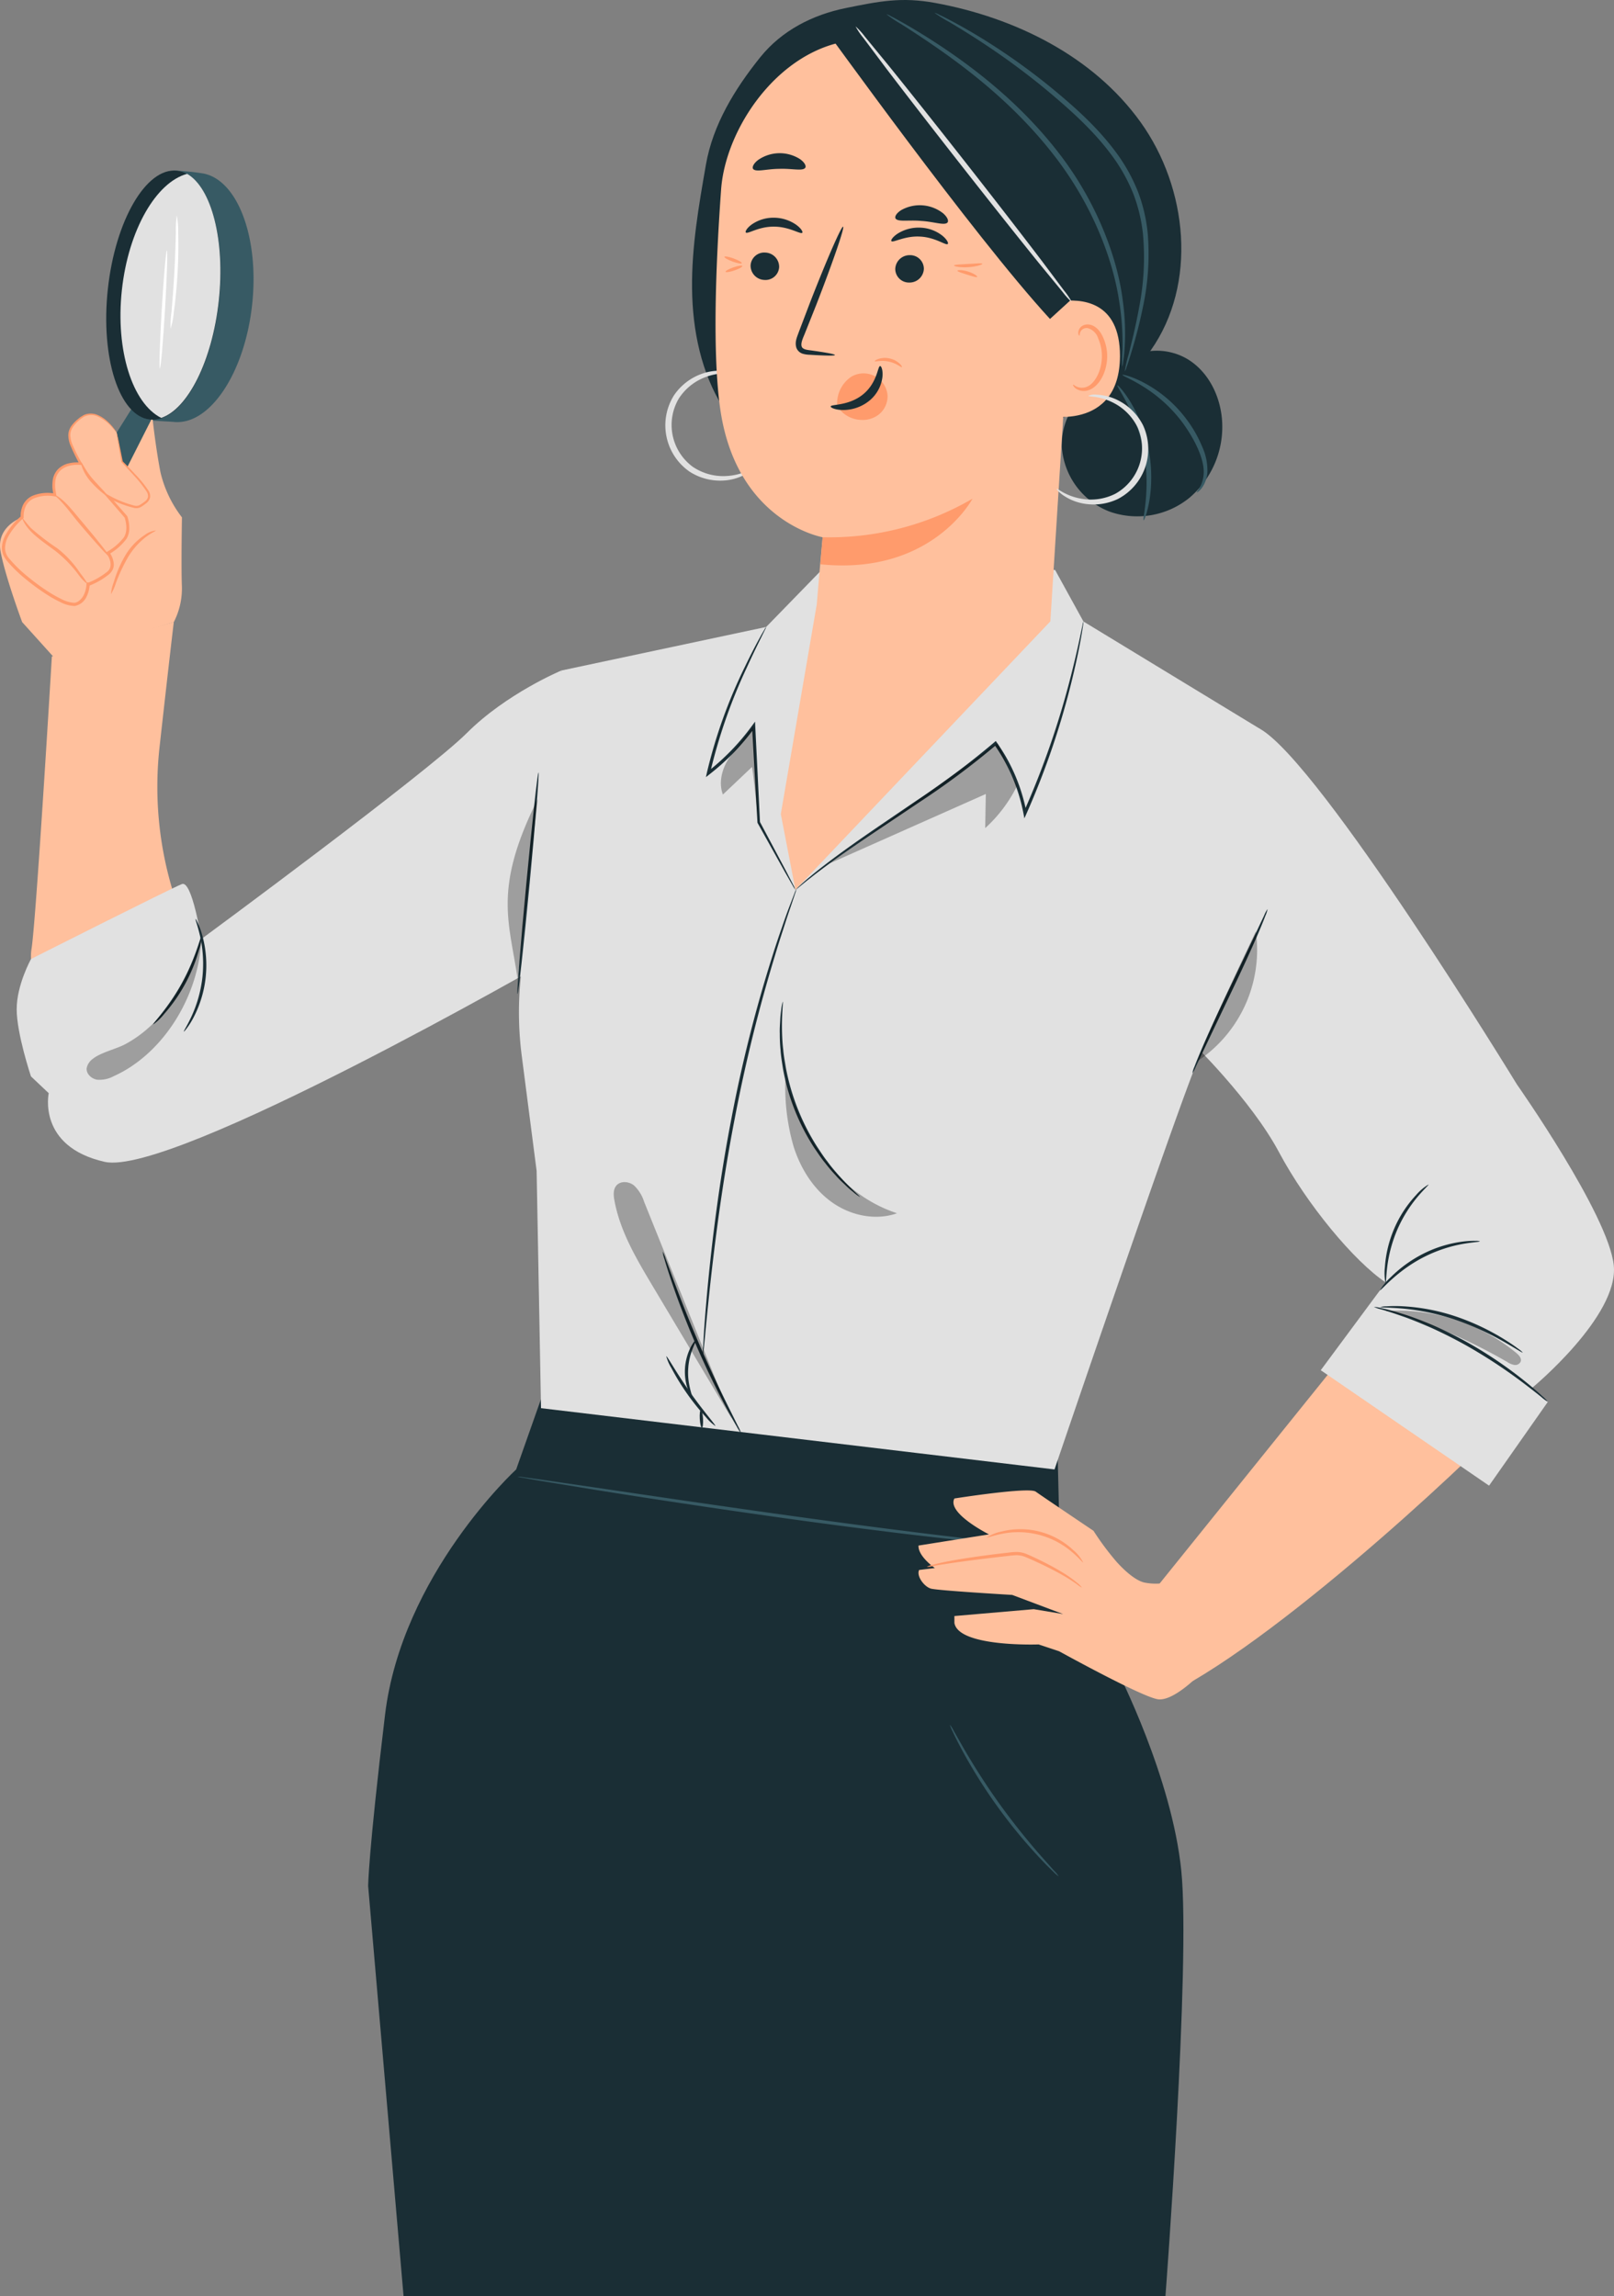 <svg id="Grupo_100" data-name="Grupo 100" xmlns="http://www.w3.org/2000/svg" xmlns:xlink="http://www.w3.org/1999/xlink" width="438.106" height="623.183" viewBox="0 0 438.106 623.183">
  <rect x="0" y="0" width="438.106" height="623.183" fill="#808080" stroke="none"/>
  <defs>
    <clipPath id="clip-path">
      <rect id="Rectángulo_118" data-name="Rectángulo 118" width="438.106" height="623.183" fill="none"/>
    </clipPath>
    <clipPath id="clip-path-3">
      <rect id="Rectángulo_109" data-name="Rectángulo 109" width="16.285" height="35.246" fill="none"/>
    </clipPath>
    <clipPath id="clip-path-4">
      <rect id="Rectángulo_110" data-name="Rectángulo 110" width="50.972" height="32.655" fill="none"/>
    </clipPath>
    <clipPath id="clip-path-5">
      <rect id="Rectángulo_111" data-name="Rectángulo 111" width="10.246" height="25.64" fill="none"/>
    </clipPath>
    <clipPath id="clip-path-6">
      <rect id="Rectángulo_112" data-name="Rectángulo 112" width="8.133" height="48.888" fill="none"/>
    </clipPath>
    <clipPath id="clip-path-7">
      <rect id="Rectángulo_113" data-name="Rectángulo 113" width="31.107" height="38.425" fill="none"/>
    </clipPath>
    <clipPath id="clip-path-8">
      <rect id="Rectángulo_114" data-name="Rectángulo 114" width="30.301" height="37.482" fill="none"/>
    </clipPath>
    <clipPath id="clip-path-9">
      <rect id="Rectángulo_115" data-name="Rectángulo 115" width="36.524" height="14.935" fill="none"/>
    </clipPath>
    <clipPath id="clip-path-10">
      <rect id="Rectángulo_116" data-name="Rectángulo 116" width="32.115" height="64.329" fill="none"/>
    </clipPath>
  </defs>
  <g id="Grupo_99" data-name="Grupo 99" clip-path="url(#clip-path)">
    <g id="Grupo_98" data-name="Grupo 98">
      <g id="Grupo_97" data-name="Grupo 97" clip-path="url(#clip-path)">
        <path id="Trazado_284" data-name="Trazado 284" d="M105.85,224.146l-6.7,18.983s-31.023,28.48-35.6,66.629-4.577,46.463-4.577,46.463l9.608,111.267H275.391s6.851-89.938,4.309-115.371-17.307-54.211-17.307-54.211l-15.767-38.149-.466-19.2Z" transform="translate(40.96 155.696)" fill="#1a2e35"/>
        <path id="Trazado_285" data-name="Trazado 285" d="M82.892,236.5a9.173,9.173,0,0,0,1.449.317q1.548.272,4.182.739l15.411,2.528c13.023,2.084,31.03,4.848,50.957,7.639,19.937,2.776,38.025,5.009,51.152,6.318,6.56.673,11.879,1.117,15.558,1.379l4.24.266a9.246,9.246,0,0,0,1.481.032,9.291,9.291,0,0,0-1.468-.21l-4.223-.43c-3.669-.368-8.975-.9-15.523-1.657-13.1-1.466-31.166-3.8-51.1-6.572-19.92-2.789-37.939-5.455-50.984-7.382-6.462-.94-11.72-1.708-15.453-2.252l-4.208-.574a9.152,9.152,0,0,0-1.476-.141" transform="translate(57.578 164.269)" fill="#375a64"/>
        <path id="Trazado_286" data-name="Trazado 286" d="M152.15,276.223a8.859,8.859,0,0,0,.758,1.861c.534,1.174,1.371,2.845,2.459,4.88a141.123,141.123,0,0,0,20.986,29.241c1.579,1.683,2.894,3.01,3.837,3.891a8.672,8.672,0,0,0,1.518,1.313,8.763,8.763,0,0,0-1.273-1.552l-3.62-4.07c-3.032-3.455-7.083-8.351-11.176-14.047s-7.424-11.1-9.727-15.08l-2.7-4.733a8.865,8.865,0,0,0-1.064-1.7" transform="translate(105.681 191.869)" fill="#375a64"/>
        <path id="Trazado_287" data-name="Trazado 287" d="M10.633,108.973S6.39,180.255,5.117,188.318s5.516,18.244,5.516,18.244,15.7,1.7,26.307-17.821l6.789-15.275a97.266,97.266,0,0,1-3.818-40.308c2.545-22.913,3.818-33.521,3.818-33.521Z" transform="translate(3.444 69.21)" fill="#ffc09d"/>
        <path id="Trazado_288" data-name="Trazado 288" d="M19.928,59.866c-1.862,17.205-1.622,32.082,6.855,35.119.712.254,6.4.476,7.155.559,9.756,1.056,19.3-13.206,21.318-31.855S51,29.068,41.246,28.01a64.606,64.606,0,0,0-7.021-.683c-8.748,1.559-12.469,15.638-14.3,32.538" transform="translate(13.187 18.966)" fill="#375a64"/>
        <path id="Trazado_289" data-name="Trazado 289" d="M6.016,93.884s-7.153,2.374-5.858,9.281,5.858,19.147,5.858,19.147l8.885,9.853,32.272-9.853a19.9,19.9,0,0,0,2.2-9.649c-.217-5.4.014-18.78.014-18.78a32,32,0,0,1-5.843-12.3C42.465,76,41.684,69.514,41.455,67.518a.586.586,0,0,0-.708-.51,8.327,8.327,0,0,0-6.268,5.723c-1.727,5.4-1.295,6.907-1.295,6.907Z" transform="translate(0 46.535)" fill="#ffc09d"/>
        <path id="Trazado_290" data-name="Trazado 290" d="M19.492,72.317l4.614-7.37,4.84,3.735L19.972,86.423l-2.449-7.436Z" transform="translate(12.172 45.114)" fill="#375a64"/>
        <path id="Trazado_291" data-name="Trazado 291" d="M31.284,71.335s-5.048-7.627-9.734-3.994-3.606,5.8,0,12.467c0,0-9.193-1.262-7.031,8.471,0,0-9.115-1.791-8.883,6.045,0,0-7.521,6.214-4.276,10.9s15.682,13.7,19.108,12.618,3.845-5.768,3.845-5.768,4.086-1.442,5.348-3.425S29.3,103.6,29.3,103.6s3.6-3.113,4.506-3.989,0-5.385,0-5.385L28.94,88.641s7.031,3.786,8.653,2.7,3.425-1.983,1.983-4.326-6.814-7.766-6.814-7.766Z" transform="translate(0.38 46.095)" fill="#ffc09d"/>
        <path id="Trazado_292" data-name="Trazado 292" d="M21.449,101.094a25.2,25.2,0,0,0-2.147-3.1,28.057,28.057,0,0,0-6.221-6.743,65.184,65.184,0,0,1-7.167-5.507,36.211,36.211,0,0,1-2.361-2.876c-.092.019.31,1.508,1.906,3.3,1.547,1.828,4.253,3.7,7.089,5.785a33.993,33.993,0,0,1,6.26,6.419,11.9,11.9,0,0,0,2.64,2.723" transform="translate(2.46 57.556)" fill="#ff9b6c"/>
        <path id="Trazado_293" data-name="Trazado 293" d="M23.589,96c.186-.158-2.9-4.1-6.885-8.815-2-2.323-3.7-4.56-5.211-5.968C10.017,79.78,8.846,79.2,8.794,79.3c-.073.114.932.846,2.25,2.35,1.347,1.471,2.959,3.755,4.987,6.1,3.987,4.711,7.372,8.4,7.558,8.246" transform="translate(6.106 55.076)" fill="#ff9b6c"/>
        <path id="Trazado_294" data-name="Trazado 294" d="M20.3,83.294c.191-.205-1.762-2.044-3.9-4.453-2.179-2.4-3.135-4.848-3.366-4.781-.256.034.413,2.84,2.7,5.357,2.225,2.5,4.431,4.03,4.569,3.877" transform="translate(9.019 51.442)" fill="#ff9b6c"/>
        <path id="Trazado_295" data-name="Trazado 295" d="M29.943,84.968A6.33,6.33,0,0,0,26.937,86.2a17.162,17.162,0,0,0-5.367,5.713,32.664,32.664,0,0,0-3.06,7.18,10.98,10.98,0,0,0-.722,3.144A12.669,12.669,0,0,0,19.1,99.3a46.873,46.873,0,0,1,3.228-6.933,19.607,19.607,0,0,1,4.964-5.653C28.847,85.551,30,85.1,29.943,84.968" transform="translate(12.338 59.008)" fill="#ff9b6c"/>
        <path id="Trazado_296" data-name="Trazado 296" d="M17.455,59.491c-2.018,18.649,3.094,34.5,11.418,35.4S45.583,81.4,47.6,62.754s-3.094-34.5-11.418-35.4S19.474,40.842,17.455,59.491" transform="translate(11.819 18.974)" fill="#1a2e35"/>
        <path id="Trazado_297" data-name="Trazado 297" d="M30.351,94.081C22.552,90.17,17.9,75.827,19.675,59.4,21.442,43.068,28.987,30.1,37.387,27.844,44,31.618,47.76,45.87,45.98,62.3c-1.767,16.329-8.414,29.39-15.629,31.783" transform="translate(13.404 19.341)" fill="#e1e1e1"/>
        <path id="Trazado_298" data-name="Trazado 298" d="M25.648,72.126c.244.015.868-7.139,1.393-15.977s.756-16.018.513-16.031S26.687,47.256,26.16,56.1s-.756,16.016-.512,16.029" transform="translate(17.748 27.867)" fill="#fff"/>
        <path id="Trazado_299" data-name="Trazado 299" d="M27.346,65.247A20.91,20.91,0,0,0,28.21,60.8c.393-2.766.8-6.607,1.037-10.866s.242-8.124.153-10.917a21,21,0,0,0-.375-4.511,25.52,25.52,0,0,0-.249,4.513c-.071,2.784-.18,6.626-.41,10.866s-.542,8.071-.776,10.846a25.654,25.654,0,0,0-.244,4.514" transform="translate(18.962 23.97)" fill="#fff"/>
        <path id="Trazado_300" data-name="Trazado 300" d="M31.453,71.4a2.392,2.392,0,0,0,.049.537c.063.4.141.908.237,1.537q.361,2.123,1,5.877l.01.056.042.044c.988,1.027,2.093,2.2,3.286,3.532a31.606,31.606,0,0,1,3.586,4.54,2.219,2.219,0,0,1,.288,1.371,2.13,2.13,0,0,1-.817,1.186,14.363,14.363,0,0,1-1.39.964,1.964,1.964,0,0,1-1.5.168,28.255,28.255,0,0,1-6.972-2.822l-1.649-.849,1.21,1.4c1.532,1.771,3.16,3.655,4.847,5.606l-.069-.12c.532,1.695.781,3.806-.18,5.392a15.043,15.043,0,0,1-4.538,3.906l-.381.241.259.366c1.039,1.459,1.674,3.681.056,4.884a19.72,19.72,0,0,1-5.292,3l.591.4v-.132l0,.007c-.12.119.273-.285-.283.354-1.144-.663-.327-.261-.578-.375v.007l-.008.2-.041.432a7.9,7.9,0,0,1-.154.861,6.8,6.8,0,0,1-.6,1.635,4.435,4.435,0,0,1-1.056,1.325,2.631,2.631,0,0,1-1.435.671,8.369,8.369,0,0,1-3.433-.981,31.165,31.165,0,0,1-3.335-1.851,57.079,57.079,0,0,1-5.855-4.25,36.122,36.122,0,0,1-5.023-4.882,4.385,4.385,0,0,1-1.168-2.9,6.765,6.765,0,0,1,.829-3.06,17.757,17.757,0,0,1,4.076-4.97l.142-.127.008-.205a6.675,6.675,0,0,1,.566-3.006,4.524,4.524,0,0,1,2.045-2.04,9.978,9.978,0,0,1,5.785-.612l.527.08-.083-.535c-.09-.588-.207-1.171-.278-1.747a9.569,9.569,0,0,1,.01-1.708A4.726,4.726,0,0,1,16,81.881c1.446-1.542,3.769-1.852,5.679-1.688l.617.053L22,79.715a51.522,51.522,0,0,1-2.566-5.1,7.2,7.2,0,0,1-.554-2.466,3.951,3.951,0,0,1,.663-2.2,10.012,10.012,0,0,1,3.169-2.91A4.278,4.278,0,0,1,26.2,66.98a11.6,11.6,0,0,1,4.069,3.05c.4.434.685.788.881,1.02a2.086,2.086,0,0,0,.305.347,1.471,1.471,0,0,0-.229-.4,13,13,0,0,0-.817-1.088,14.093,14.093,0,0,0-1.532-1.6,8.829,8.829,0,0,0-2.545-1.662,4.65,4.65,0,0,0-3.806,0l-.939.573c-.281.227-.569.461-.864.7a9.137,9.137,0,0,0-1.606,1.757,4.47,4.47,0,0,0-.781,2.476,7.644,7.644,0,0,0,.558,2.677,51.01,51.01,0,0,0,2.542,5.2l.33-.476a9.677,9.677,0,0,0-3.257.188,5.97,5.97,0,0,0-3.03,1.661,5.447,5.447,0,0,0-1.417,3.327,10.4,10.4,0,0,0-.024,1.852c.069.613.186,1.227.281,1.849l.444-.456a10.681,10.681,0,0,0-6.289.644,5.33,5.33,0,0,0-2.417,2.394A7.475,7.475,0,0,0,5.392,94.4l.149-.33a18.445,18.445,0,0,0-4.306,5.219,7.6,7.6,0,0,0-.932,3.46A5.439,5.439,0,0,0,.664,104.6a7.966,7.966,0,0,0,.986,1.574A36.616,36.616,0,0,0,6.8,111.193a57.826,57.826,0,0,0,5.945,4.32,31.965,31.965,0,0,0,3.432,1.9,9.033,9.033,0,0,0,3.86,1.059,4.369,4.369,0,0,0,3.208-2.462,7.692,7.692,0,0,0,.676-1.847,9.216,9.216,0,0,0,.168-.954l.044-.485.008-.256v-.053l0-.014c-.251-.117.568.283-.578-.381-.558.635-.166.234-.286.354l0,.037,0,.085,0,.125,0,.649.588-.252a20.274,20.274,0,0,0,5.552-3.184,4.108,4.108,0,0,0,1.02-1.362,3.409,3.409,0,0,0,.215-1.7,6.556,6.556,0,0,0-1.2-2.945l-.12.6a15.612,15.612,0,0,0,4.8-4.2,5.619,5.619,0,0,0,.751-3.091,9.927,9.927,0,0,0-.53-2.986l-.022-.064-.049-.056-4.887-5.57-.439.547a28.5,28.5,0,0,0,7.209,2.83,2.6,2.6,0,0,0,1.942-.281A14.68,14.68,0,0,0,39.53,90.54a2.7,2.7,0,0,0,1-1.545,2.75,2.75,0,0,0-.363-1.734,30.861,30.861,0,0,0-3.733-4.6c-1.222-1.313-2.352-2.471-3.367-3.479l.053.1c-.507-2.5-.9-4.459-1.19-5.87-.136-.619-.246-1.115-.332-1.51a2.033,2.033,0,0,0-.144-.5" transform="translate(0.21 46.008)" fill="#ff9b6c"/>
        <path id="Trazado_301" data-name="Trazado 301" d="M184.6,287.621l64-79.464s34.036,28.658,34.936,29.558-53.236,53.563-88,73.951L184.6,304.43Z" transform="translate(128.223 144.589)" fill="#ffc09d"/>
        <path id="Trazado_302" data-name="Trazado 302" d="M156.871,240.895s20.207-3.191,22.067-1.861,15.687,10.635,15.687,10.635a75.364,75.364,0,0,0,6.116,8.241s4.52,5.318,7.977,5.85a15.467,15.467,0,0,0,5.582,0l9.041,24.992s-6.912,7.178-11.168,6.646-26.853-13.026-26.853-13.026l-5.584-1.862s-21.8.8-22.865-5.848V272.8l21.537-1.861,7.975,1.33-13.825-5.2s-20.207-1.181-22.067-1.713S146.5,261.9,147.3,260.3l4.253-.53s-4.589-3.174-4.426-6.1l19.127-3.035s-11.51-5.757-9.383-9.744" transform="translate(102.194 165.812)" fill="#ffc09d"/>
        <path id="Trazado_303" data-name="Trazado 303" d="M148.439,252.62a7.823,7.823,0,0,0,1.752-.244c1.115-.2,2.733-.464,4.738-.761,4.009-.593,9.57-1.295,15.721-1.983a19.765,19.765,0,0,1,2.227-.188,6.759,6.759,0,0,1,2.052.368c1.3.512,2.61,1.125,3.813,1.678,2.423,1.13,4.567,2.23,6.326,3.223a47.546,47.546,0,0,1,4.045,2.542,9.648,9.648,0,0,0,1.451,1,5.3,5.3,0,0,0-1.239-1.274,31.963,31.963,0,0,0-3.94-2.81c-1.737-1.074-3.871-2.24-6.294-3.42-1.227-.588-2.462-1.19-3.877-1.761a7.507,7.507,0,0,0-2.317-.427,19.3,19.3,0,0,0-2.344.188c-6.165.688-11.727,1.49-15.728,2.244-2,.378-3.61.735-4.709,1.04a6.147,6.147,0,0,0-1.678.58" transform="translate(103.108 172.658)" fill="#ff9b6c"/>
        <path id="Trazado_304" data-name="Trazado 304" d="M158.081,247.178c.058.139,1.559-.524,4.115-1.017a22.416,22.416,0,0,1,18.919,4.9c1.993,1.673,2.984,2.979,3.1,2.886a10.744,10.744,0,0,0-2.689-3.354,20.971,20.971,0,0,0-19.468-5.047,10.742,10.742,0,0,0-3.979,1.627" transform="translate(109.805 170.128)" fill="#ff9b6c"/>
        <path id="Trazado_305" data-name="Trazado 305" d="M6.565,185.688S2.672,192.7,2.672,199.33s3.876,18.222,3.876,18.222l4.821,4.555S8.2,236.6,26.559,240.743s121.1-54.919,121.1-54.919l2.862-78.432s-14.909,6.212-25.675,16.98-72.06,55.909-72.06,55.909-2.491-15.992-5.252-14.935S6.565,185.688,6.565,185.688" transform="translate(1.856 74.596)" fill="#e1e1e1"/>
        <path id="Trazado_306" data-name="Trazado 306" d="M94.633,118.587l55.6-11.827,14.474-14.875,63.941-.61,7.7,14,47.91,29.136s-12.066,79.8-16.467,89.1S228.5,335.422,228.5,335.422L89.114,318.793l-1.193-64.406-4.03-31.164a92.389,92.389,0,0,1-.4-20.1c2.608-29.149,11.14-84.534,11.14-84.534" transform="translate(57.74 63.401)" fill="#e1e1e1"/>
        <path id="Trazado_307" data-name="Trazado 307" d="M227.481,290.824l45.687,31.333L289.133,299.4l-4.265-3.793s23.574-19.486,22.152-33.235-26.28-49.1-26.28-49.1-53.258-87.186-69.764-96.534c-2.31-1.308-22.345,47.08-22.345,66.043s3.793,18.963,3.793,18.963,16.119,15.645,23.7,29.866,20.466,29.708,29,35.4Z" transform="translate(131.026 81.07)" fill="#e1e1e1"/>
        <path id="Trazado_308" data-name="Trazado 308" d="M248.165,198.869a3.377,3.377,0,0,0-1.232-.124,22.874,22.874,0,0,0-3.359.186,32.971,32.971,0,0,0-10.61,3.218,35.07,35.07,0,0,0-9.009,6.467,15.241,15.241,0,0,0-2.915,3.543c.21.242,4.613-5.419,12.316-9.22a38.271,38.271,0,0,1,10.308-3.389c2.754-.478,4.5-.53,4.5-.681" transform="translate(153.536 138.045)" fill="#1a2e35"/>
        <path id="Trazado_309" data-name="Trazado 309" d="M233.7,189.71a13.7,13.7,0,0,0-3.4,2.889,31.5,31.5,0,0,0-5.891,9.024,32.191,32.191,0,0,0-2.557,10.469,13.963,13.963,0,0,0,.185,4.457c.151-.005.114-1.7.437-4.4a37.564,37.564,0,0,1,2.745-10.178,36.651,36.651,0,0,1,5.546-8.959c1.752-2.071,3.03-3.189,2.932-3.3" transform="translate(154.066 131.773)" fill="#1a2e35"/>
        <path id="Trazado_310" data-name="Trazado 310" d="M125.705,160.432a11.737,11.737,0,0,0-.413,2.308,22.948,22.948,0,0,0-.268,2.74c-.051,1.071-.169,2.293-.112,3.645a42.549,42.549,0,0,0,.208,4.421c.09,1.593.383,3.271.652,5.041a58.264,58.264,0,0,0,8.515,21.544c1.015,1.476,1.949,2.9,2.971,4.125a42.7,42.7,0,0,0,2.871,3.369c.883,1.027,1.806,1.837,2.576,2.584a22.934,22.934,0,0,0,2.067,1.817,11.941,11.941,0,0,0,1.879,1.4c.122-.142-2.517-2.2-6.058-6.219-.88-1.01-1.835-2.12-2.755-3.4-.985-1.227-1.883-2.649-2.866-4.118a61.017,61.017,0,0,1-8.4-21.254c-.286-1.742-.6-3.394-.724-4.964-.2-1.561-.266-3.023-.314-4.362-.161-5.353.354-8.661.169-8.682" transform="translate(86.755 111.439)" fill="#1a2e35"/>
        <path id="Trazado_311" data-name="Trazado 311" d="M127.41,172.362a8.16,8.16,0,0,0,1.085-.813c.7-.547,1.684-1.407,3.03-2.425,2.639-2.1,6.58-5,11.567-8.441s11.039-7.421,17.736-11.937A215.184,215.184,0,0,0,182,132.965l-.651-.075c.71,1.015,1.435,2.128,2.12,3.279a48.467,48.467,0,0,1,5.835,15.458l.254,1.344.558-1.246a215.718,215.718,0,0,0,12.518-36.954c1.139-4.728,1.9-8.536,2.359-11.164.244-1.31.381-2.332.486-3.02a5.544,5.544,0,0,0,.114-1.054,5.649,5.649,0,0,0-.263,1.029c-.159.752-.366,1.745-.627,2.989-.544,2.606-1.393,6.389-2.6,11.086a229.964,229.964,0,0,1-12.764,36.733l.812.1a48.934,48.934,0,0,0-5.919-15.748c-.7-1.171-1.435-2.306-2.161-3.34l-.28-.4-.373.325a223.527,223.527,0,0,1-21.034,15.779c-6.663,4.55-12.688,8.576-17.634,12.1s-8.849,6.494-11.43,8.68c-1.317,1.061-2.269,1.964-2.933,2.554a8.165,8.165,0,0,0-.971.944" transform="translate(88.501 69.138)" fill="#1a2e35"/>
        <path id="Trazado_312" data-name="Trazado 312" d="M129.434,100.414a3.4,3.4,0,0,0-.464.7c-.28.475-.7,1.173-1.2,2.1-1.025,1.84-2.449,4.553-4.108,8A136.319,136.319,0,0,0,113.332,140l-.261,1.168.949-.737a62.541,62.541,0,0,0,12.366-12.8l-.791-.234c.551,9.79,1.052,18.732,1.464,26.07l.005.081.037.068,7.4,13.272q1.291,2.25,2.079,3.623a7.956,7.956,0,0,0,.79,1.237,7.667,7.667,0,0,0-.61-1.335l-1.915-3.713-7.133-13.418.041.149c-.361-7.341-.8-16.287-1.285-26.08l-.061-1.239-.73,1a62.866,62.866,0,0,1-12.188,12.632l.688.43a145.654,145.654,0,0,1,9.993-28.731c1.584-3.472,2.928-6.218,3.867-8.1.434-.88.788-1.595,1.069-2.164a3.437,3.437,0,0,0,.327-.774" transform="translate(78.541 69.749)" fill="#1a2e35"/>
        <path id="Trazado_313" data-name="Trazado 313" d="M82.906,183.831c.242.024,1.717-13.415,3.291-30.01s2.654-30.074,2.411-30.1-1.715,13.411-3.291,30.013-2.654,30.071-2.411,30.093" transform="translate(57.564 85.941)" fill="#1a2e35"/>
        <path id="Trazado_314" data-name="Trazado 314" d="M24.548,173.971a14.3,14.3,0,0,0,2.969-2.833,44.944,44.944,0,0,0,5.675-8.122,44.79,44.79,0,0,0,3.76-9.17,14.155,14.155,0,0,0,.776-4.028c-.276-.078-1.613,6.068-5.313,12.776-3.638,6.736-8.083,11.188-7.868,11.378" transform="translate(17.046 104.065)" fill="#1a2e35"/>
        <path id="Trazado_315" data-name="Trazado 315" d="M29.463,177.736c.049.036.342-.307.834-.961a21.059,21.059,0,0,0,1.822-2.942,30.629,30.629,0,0,0,2.311-22.281A21.115,21.115,0,0,0,33.25,148.3c-.346-.741-.563-1.134-.619-1.11-.144.059.547,1.72,1.193,4.518a34.663,34.663,0,0,1,.681,11.115,34.6,34.6,0,0,1-2.949,10.737c-1.2,2.6-2.223,4.089-2.095,4.177" transform="translate(20.457 102.239)" fill="#1a2e35"/>
        <path id="Trazado_316" data-name="Trazado 316" d="M211.409,145.6a8.166,8.166,0,0,0-.915,1.7l-2.242,4.745c-2,4.189-4.586,9.624-7.448,15.635-2.916,6.107-5.482,11.678-7.222,15.76-.873,2.042-1.552,3.7-1.988,4.867a8,8,0,0,0-.6,1.839,8.271,8.271,0,0,0,.915-1.7q.915-1.937,2.242-4.747c1.995-4.187,4.584-9.624,7.45-15.636,2.913-6.106,5.479-11.674,7.221-15.758.871-2.04,1.552-3.7,1.988-4.865a8.116,8.116,0,0,0,.6-1.839" transform="translate(132.661 101.134)" fill="#1a2e35"/>
        <path id="Trazado_317" data-name="Trazado 317" d="M106.147,200.462a9.788,9.788,0,0,0,.5,2.061c.371,1.31.963,3.189,1.735,5.5,1.544,4.618,3.882,10.934,6.828,17.76s5.948,12.857,8.254,17.146c1.151,2.145,2.115,3.864,2.815,5.033a9.734,9.734,0,0,0,1.159,1.774,9.9,9.9,0,0,0-.857-1.939c-.685-1.379-1.544-3.1-2.562-5.155-2.159-4.353-5.055-10.407-8-17.211s-5.358-13.062-7.05-17.617c-.795-2.147-1.462-3.955-2-5.4a9.766,9.766,0,0,0-.824-1.952" transform="translate(73.724 139.244)" fill="#1a2e35"/>
        <path id="Trazado_318" data-name="Trazado 318" d="M106.732,217.223a11.571,11.571,0,0,0,1.352,3.137,64.5,64.5,0,0,0,9.454,13.44,11.67,11.67,0,0,0,2.5,2.333c.193-.18-3.274-4.038-6.931-9.259-3.677-5.2-6.138-9.771-6.372-9.651" transform="translate(74.128 150.885)" fill="#1a2e35"/>
        <path id="Trazado_319" data-name="Trazado 319" d="M112.583,269.223a7.5,7.5,0,0,0,.192-1.308q.142-1.416.378-3.764c.29-3.272.766-8,1.379-13.838,1.281-11.667,3.264-27.778,6.667-45.36a424.047,424.047,0,0,1,10.973-44.5c.835-2.813,1.656-5.338,2.383-7.553.707-2.223,1.337-4.13,1.881-5.679q.75-2.242,1.2-3.586a7.4,7.4,0,0,0,.361-1.273,7.352,7.352,0,0,0-.529,1.212q-.511,1.327-1.356,3.532c-.593,1.534-1.273,3.427-2.025,5.636-.771,2.2-1.635,4.718-2.51,7.524a379.678,379.678,0,0,0-11.245,44.523c-3.408,17.619-5.3,33.77-6.421,45.465-.534,5.852-.915,10.593-1.1,13.874-.088,1.574-.158,2.83-.212,3.777a7.533,7.533,0,0,0-.014,1.322" transform="translate(78.189 98.885)" fill="#1a2e35"/>
        <path id="Trazado_320" data-name="Trazado 320" d="M111.7,230.292c.259-.095-1.435-3.5-1.079-7.994.276-4.5,2.433-7.633,2.189-7.763-.083-.061-.744.627-1.466,1.976a14.771,14.771,0,0,0-.819,11.62c.527,1.437,1.083,2.21,1.174,2.161" transform="translate(76.202 149.017)" fill="#1a2e35"/>
        <path id="Trazado_321" data-name="Trazado 321" d="M112.68,230.631c.244-.014.376-1.1.3-2.432s-.339-2.395-.583-2.381-.376,1.1-.3,2.432.341,2.395.583,2.381" transform="translate(77.849 156.857)" fill="#1a2e35"/>
        <path id="Trazado_322" data-name="Trazado 322" d="M220.07,209.32a10,10,0,0,0,2.027.691c1.318.375,3.211.976,5.521,1.79,2.322.781,5.021,1.895,7.99,3.179,2.947,1.339,6.138,2.918,9.4,4.736a139.58,139.58,0,0,1,15.977,10.527c1.952,1.485,3.515,2.711,4.582,3.576a10,10,0,0,0,1.727,1.266,10.07,10.07,0,0,0-1.5-1.527c-1-.947-2.508-2.252-4.42-3.806a115.067,115.067,0,0,0-15.931-10.807c-3.289-1.832-6.518-3.4-9.507-4.709-3.011-1.256-5.755-2.315-8.119-3.027-2.35-.744-4.282-1.256-5.633-1.532a10.005,10.005,0,0,0-2.113-.358" transform="translate(152.864 145.387)" fill="#1a2e35"/>
        <path id="Trazado_323" data-name="Trazado 323" d="M221.121,209.455c.005.154,2.32.081,6.021.407a62.9,62.9,0,0,1,14.152,2.981A76.909,76.909,0,0,1,254.5,218.8c3.235,1.839,5.157,3.127,5.238,3.008a5.761,5.761,0,0,0-1.246-1.052c-.83-.641-2.084-1.5-3.674-2.491a63.975,63.975,0,0,0-13.247-6.263,54.316,54.316,0,0,0-14.387-2.766,37.2,37.2,0,0,0-4.445.014,5.752,5.752,0,0,0-1.62.2" transform="translate(153.594 145.301)" fill="#1a2e35"/>
        <g id="Grupo_75" data-name="Grupo 75" transform="translate(324.992 252.794)" opacity="0.3">
          <g id="Grupo_74" data-name="Grupo 74">
            <g id="Grupo_73" data-name="Grupo 73" clip-path="url(#clip-path-3)">
              <path id="Trazado_324" data-name="Trazado 324" d="M207.674,149.175a36.251,36.251,0,0,1-15.9,35.246c3.991-10.168,10.915-24.784,15.9-35.246" transform="translate(-191.779 -149.175)"/>
            </g>
          </g>
        </g>
        <g id="Grupo_78" data-name="Grupo 78" transform="translate(225.142 201.71)" opacity="0.3">
          <g id="Grupo_77" data-name="Grupo 77">
            <g id="Grupo_76" data-name="Grupo 76" clip-path="url(#clip-path-4)">
              <path id="Trazado_325" data-name="Trazado 325" d="M183.829,130.525a38.548,38.548,0,0,1-8.693,11.559q.084-4.631.169-9.264-21.223,9.433-42.448,18.864l45.565-32.655c2.488,4.186,2.92,7.311,5.408,11.5" transform="translate(-132.857 -119.031)"/>
            </g>
          </g>
        </g>
        <g id="Grupo_81" data-name="Grupo 81" transform="translate(195.679 197.126)" opacity="0.3">
          <g id="Grupo_80" data-name="Grupo 80">
            <g id="Grupo_79" data-name="Grupo 79" clip-path="url(#clip-path-5)">
              <path id="Trazado_326" data-name="Trazado 326" d="M117.53,125.188c1.817-2.852,6.834-8.863,6.834-8.863.161,4.448.549,10.535.71,14.984l.641,10.656c-.658-3.713-1.147-10.885-1.8-14.6q-3.948,3.739-7.9,7.482c-1.193-3.164-.3-6.811,1.517-9.663" transform="translate(-115.471 -116.325)"/>
            </g>
          </g>
        </g>
        <g id="Grupo_84" data-name="Grupo 84" transform="translate(137.806 216.904)" opacity="0.3">
          <g id="Grupo_83" data-name="Grupo 83">
            <g id="Grupo_82" data-name="Grupo 82" clip-path="url(#clip-path-6)">
              <path id="Trazado_327" data-name="Trazado 327" d="M89.453,128l-5.409,48.888c-2.359-15.9-6.687-24.547,5.409-48.888" transform="translate(-81.32 -127.996)"/>
            </g>
          </g>
        </g>
        <g id="Grupo_87" data-name="Grupo 87" transform="translate(23.516 254.679)" opacity="0.3">
          <g id="Grupo_86" data-name="Grupo 86">
            <g id="Grupo_85" data-name="Grupo 85" clip-path="url(#clip-path-7)">
              <path id="Trazado_328" data-name="Trazado 328" d="M15.562,182.99c2.034-1.686,6.529-2.737,8.849-4,10.527-5.718,16.107-16.19,20.21-27.444l.363-1.261c-.42,15.092-9.986,31.222-23.757,37.41a8.065,8.065,0,0,1-4.516.954c-1.54-.252-3-1.618-2.818-3.169a4.094,4.094,0,0,1,1.669-2.493" transform="translate(-13.877 -150.287)"/>
            </g>
          </g>
        </g>
        <g id="Grupo_90" data-name="Grupo 90" transform="translate(213.19 292.767)" opacity="0.3">
          <g id="Grupo_89" data-name="Grupo 89">
            <g id="Grupo_88" data-name="Grupo 88" clip-path="url(#clip-path-8)">
              <path id="Trazado_329" data-name="Trazado 329" d="M156.106,209.294c-17.421-5.78-25.823-22.188-30.29-36.531a57.816,57.816,0,0,0,2.218,18.432c1.886,5.924,5.328,11.488,10.385,15.1s11.825,5.064,17.687,2.994" transform="translate(-125.804 -172.763)"/>
            </g>
          </g>
        </g>
        <g id="Grupo_93" data-name="Grupo 93" transform="translate(376.323 355.534)" opacity="0.3">
          <g id="Grupo_92" data-name="Grupo 92">
            <g id="Grupo_91" data-name="Grupo 91" clip-path="url(#clip-path-9)">
              <path id="Trazado_330" data-name="Trazado 330" d="M222.07,210.1a50.61,50.61,0,0,1,35.272,11.384c.717.595,1.491,1.454,1.183,2.334a1.623,1.623,0,0,1-1.72.913,4.874,4.874,0,0,1-1.923-.8A151.631,151.631,0,0,0,222.07,209.8" transform="translate(-222.07 -209.803)"/>
            </g>
          </g>
        </g>
        <g id="Grupo_96" data-name="Grupo 96" transform="translate(166.595 320.84)" opacity="0.3">
          <g id="Grupo_95" data-name="Grupo 95">
            <g id="Grupo_94" data-name="Grupo 94" clip-path="url(#clip-path-10)">
              <path id="Trazado_331" data-name="Trazado 331" d="M98.993,190.3c1.12-1.373,3.4-1.186,4.792-.086a10.33,10.33,0,0,1,2.771,4.464q10.346,25.681,20.693,51.364l3.174,7.617q-10.849-18.182-21.7-36.366c-4.328-7.256-8.734-14.714-10.239-23.026-.246-1.356-.366-2.9.505-3.965" transform="translate(-98.308 -189.329)"/>
            </g>
          </g>
        </g>
        <path id="Trazado_332" data-name="Trazado 332" d="M232.609,33.161c-12.838-17.91-34.1-28.393-55.775-32.367-9.119-1.671-15.1-.459-24.186,1.379S135.2,8.291,129.383,15.515c-6.9,8.58-12.864,18.3-14.758,29.149-1.945,11.144-3.9,22.362-3.771,33.674s2.461,22.843,8.505,32.4l28.326,6.807c15.785,1.549,31.791,3.093,47.432.468s31.145-9.959,40.262-22.938c12.664-18.032,10.068-44.009-2.771-61.918" transform="translate(76.997 0)" fill="#1a2e35"/>
        <path id="Trazado_333" data-name="Trazado 333" d="M129.969,86.187c.053.071-.512.676-1.806,1.393a14.063,14.063,0,0,1-6.028,1.617,15.347,15.347,0,0,1-8.988-2.427,15.311,15.311,0,0,1-4.209-20.737,15.337,15.337,0,0,1,7.329-5.741,14.114,14.114,0,0,1,6.182-.863,4.377,4.377,0,0,1,2.2.58c0,.342-3.313-.583-7.932,1.407a14.776,14.776,0,0,0-6.46,5.477,14.1,14.1,0,0,0,3.771,18.57,14.777,14.777,0,0,0,8.085,2.523c5.028.031,7.719-2.113,7.853-1.8" transform="translate(74.025 41.238)" fill="#e1e1e1"/>
        <path id="Trazado_334" data-name="Trazado 334" d="M213.613,75.666c-.3-6.509-3.279-13.076-8.666-16.739s-13.23-3.823-18.182.412l-4.843,5.077c-7.246,2.552-12.193,10.29-11.827,17.965a20.3,20.3,0,0,0,12.989,17.473,22.471,22.471,0,0,0,21.683-3.8,25.194,25.194,0,0,0,8.846-20.391" transform="translate(118.137 39.016)" fill="#1a2e35"/>
        <path id="Trazado_335" data-name="Trazado 335" d="M199.944,91.936c-.2-.11,1.9-1.817,1.9-5.6-.007-3.681-2.361-8.658-5.733-13.3a38.854,38.854,0,0,0-10.89-9.936c-3.242-2.015-5.506-2.822-5.419-3.05.037-.137,2.447.337,5.914,2.186A34.6,34.6,0,0,1,197.246,72.2a33.988,33.988,0,0,1,4.181,7.339,15.5,15.5,0,0,1,1.418,6.829,8.092,8.092,0,0,1-1.574,4.459c-.707.888-1.278,1.174-1.327,1.11" transform="translate(124.895 41.698)" fill="#375a64"/>
        <path id="Trazado_336" data-name="Trazado 336" d="M186.123,98.346c-.466-.058,2.035-8.593-.068-19-1.951-10.439-7.47-17.412-7.06-17.639.122-.1,1.659,1.473,3.513,4.492A39.943,39.943,0,0,1,187.7,92.863c-.586,3.494-1.423,5.531-1.573,5.484" transform="translate(124.318 42.861)" fill="#375a64"/>
        <path id="Trazado_337" data-name="Trazado 337" d="M142.092,159.794c.834-10.039,1.595-18.254,1.591-18.209,0,0-23.191-4.064-27.732-34.411-2.257-15.092-1.279-39.795.175-59.981,1.308-18.171,18.37-41.937,40.822-40.583L167,6.089l37.215,17.617a10.662,10.662,0,0,1,9.441,10.9L205.5,164.414,136.3,237.27l-3.97-20.554Z" transform="translate(79.613 4.23)" fill="#ffc09d"/>
        <path id="Trazado_338" data-name="Trazado 338" d="M147.774,65.73a6.386,6.386,0,0,0-1.952-4.072,6.529,6.529,0,0,0-7.871-.956,8.745,8.745,0,0,0-3.837,7.978,7.943,7.943,0,0,0,5.465,3.654,9.309,9.309,0,0,0,1.063.1,7.13,7.13,0,0,0,4.921-1.593,6.362,6.362,0,0,0,2.211-5.113" transform="translate(93.139 41.537)" fill="#ff9b6c"/>
        <path id="Trazado_339" data-name="Trazado 339" d="M120.229,43.926a3.887,3.887,0,0,0,3.713,3.955,3.717,3.717,0,0,0,4.038-3.467,3.889,3.889,0,0,0-3.71-3.957,3.72,3.72,0,0,0-4.042,3.469" transform="translate(83.511 28.097)" fill="#1a2e35"/>
        <path id="Trazado_340" data-name="Trazado 340" d="M119.494,38.887c.478.512,3.442-1.64,7.624-1.593,4.177-.012,7.228,2.167,7.687,1.659.225-.225-.259-1.144-1.586-2.128a10.668,10.668,0,0,0-6.148-1.956A10.244,10.244,0,0,0,121,36.77c-1.293.974-1.739,1.888-1.5,2.117" transform="translate(82.96 24.221)" fill="#1a2e35"/>
        <path id="Trazado_341" data-name="Trazado 341" d="M138.091,71.134c.022-.237-2.574-.71-6.782-1.286-1.066-.12-2.076-.341-2.249-1.071-.244-.774.212-1.922.741-3.159l3.232-8.105c4.489-11.537,7.75-21.03,7.283-21.2s-4.484,9.032-8.973,20.569q-1.622,4.27-3.1,8.153c-.415,1.212-1.122,2.581-.591,4.187a2.683,2.683,0,0,0,1.742,1.578,7.274,7.274,0,0,0,1.812.268c4.238.266,6.867.308,6.885.071" transform="translate(88.537 25.218)" fill="#1a2e35"/>
        <path id="Trazado_342" data-name="Trazado 342" d="M132.025,90.335a77.084,77.084,0,0,0,40.681-10.463s-11,20.908-41.3,17.8Z" transform="translate(91.273 55.48)" fill="#ff9b6c"/>
        <path id="Trazado_343" data-name="Trazado 343" d="M146.487,58.63c-.68-.046-.729,4.494-4.643,7.682s-8.743,2.644-8.783,3.277c-.066.285,1.069.893,3.111.966a11.3,11.3,0,0,0,7.329-2.481,9.834,9.834,0,0,0,3.6-6.441c.19-1.9-.3-3.027-.617-3" transform="translate(92.424 40.725)" fill="#1a2e35"/>
        <path id="Trazado_344" data-name="Trazado 344" d="M120.674,28.8c.727.956,3.618,0,7.082-.019,3.464-.137,6.392.695,7.077-.293.3-.48-.154-1.435-1.427-2.345A10.253,10.253,0,0,0,122,26.4c-1.232.966-1.644,1.94-1.324,2.406" transform="translate(83.75 17.044)" fill="#1a2e35"/>
        <path id="Trazado_345" data-name="Trazado 345" d="M151.166,44.556a3.886,3.886,0,0,1-3.925,3.743,3.716,3.716,0,0,1-3.84-3.686,3.887,3.887,0,0,1,3.921-3.745,3.719,3.719,0,0,1,3.843,3.687" transform="translate(99.609 28.388)" fill="#1a2e35"/>
        <path id="Trazado_346" data-name="Trazado 346" d="M158.094,40.9c-.5.485-3.345-1.828-7.524-2.012-4.17-.244-7.338,1.764-7.766,1.232-.212-.237.322-1.129,1.7-2.039a10.687,10.687,0,0,1,6.248-1.613,10.253,10.253,0,0,1,5.958,2.234c1.239,1.046,1.632,1.981,1.384,2.2" transform="translate(99.162 25.323)" fill="#1a2e35"/>
        <path id="Trazado_347" data-name="Trazado 347" d="M157.592,37.548c-.778.913-3.611-.2-7.07-.41-3.45-.329-6.421.341-7.05-.683-.273-.5.232-1.425,1.554-2.264a10.256,10.256,0,0,1,11.378.881c1.178,1.032,1.534,2.028,1.188,2.476" transform="translate(99.609 22.833)" fill="#1a2e35"/>
        <path id="Trazado_348" data-name="Trazado 348" d="M166.675,56.274c.025-2.257,2.683-7.555,4.914-7.882,5.96-.874,16.682-.3,16.646,14.814-.047,20.662-20.783,16.351-20.818,15.76-.027-.464-.83-14.9-.742-22.693" transform="translate(115.77 33.436)" fill="#ffc09d"/>
        <path id="Trazado_349" data-name="Trazado 349" d="M171.9,68.307c.09-.066.359.253.966.534a3.605,3.605,0,0,0,2.691.061c2.186-.795,4.032-4.257,4.14-7.982a11.884,11.884,0,0,0-.995-5.157A4.149,4.149,0,0,0,176,53a1.833,1.833,0,0,0-2.127.979c-.278.578-.147.991-.258,1.025-.058.053-.442-.346-.275-1.2a2.3,2.3,0,0,1,.817-1.295,2.724,2.724,0,0,1,1.991-.522c1.595.115,3.025,1.584,3.754,3.213a12.235,12.235,0,0,1,1.234,5.763c-.142,4.164-2.283,8.055-5.272,8.91a3.858,3.858,0,0,1-3.291-.556c-.639-.51-.746-.973-.674-1.01" transform="translate(119.393 36.098)" fill="#ff9b6c"/>
        <path id="Trazado_350" data-name="Trazado 350" d="M198.236,78.58l-5.575,5.091c-21.2-23.057-61.877-80-59.62-76.615,0,0,15.877-5.375,32.486-1.442s47.92,14.372,46.166,34.145S198.236,78.58,198.236,78.58" transform="translate(92.35 2.899)" fill="#1a2e35"/>
        <path id="Trazado_351" data-name="Trazado 351" d="M169.261,88.8c-.061.063.422.737,1.613,1.612a14.086,14.086,0,0,0,5.774,2.371,15.338,15.338,0,0,0,9.224-1.264,15.308,15.308,0,0,0,6.816-20.032,15.348,15.348,0,0,0-6.541-6.628,14.059,14.059,0,0,0-6.021-1.64,4.395,4.395,0,0,0-2.261.291c-.044.341,3.359-.156,7.688,2.4a14.768,14.768,0,0,1,5.711,6.257,14.1,14.1,0,0,1-6.1,17.938,14.777,14.777,0,0,1-8.339,1.474c-4.992-.608-7.389-3.077-7.561-2.783" transform="translate(117.568 43.912)" fill="#e1e1e1"/>
        <path id="Trazado_352" data-name="Trazado 352" d="M205.972,97.988a43.77,43.77,0,0,1,.1-4.794,72.19,72.19,0,0,0-.9-12.959c-1.581-10.827-6.9-25.473-17.065-38.836s-22.3-22.886-31.271-29.207c-4.509-3.167-8.263-5.587-10.866-7.243a33.822,33.822,0,0,1-3.991-2.672,4.159,4.159,0,0,1,1.142.5c.722.378,1.79.929,3.13,1.7,2.7,1.515,6.543,3.813,11.149,6.89,9.154,6.141,21.513,15.621,31.83,29.178s15.58,28.527,16.926,39.542a62.791,62.791,0,0,1,.461,13.128c-.064,1.549-.3,2.739-.4,3.549a4.171,4.171,0,0,1-.253,1.22" transform="translate(98.623 1.578)" fill="#375a64"/>
        <path id="Trazado_353" data-name="Trazado 353" d="M149.678,2.054a4.366,4.366,0,0,1,1.178.471c.752.346,1.844.891,3.235,1.623,2.781,1.466,6.755,3.693,11.483,6.743a174.573,174.573,0,0,1,15.98,11.628c5.714,4.733,11.976,10.146,17.18,17.1a46.913,46.913,0,0,1,6.2,11.023,43.643,43.643,0,0,1,2.654,11.483,68.419,68.419,0,0,1-1.315,19.766c-1.118,5.528-2.4,9.9-3.32,12.9-.461,1.5-.847,2.659-1.124,3.438a4.258,4.258,0,0,1-.49,1.169,35.666,35.666,0,0,1,1.085-4.757c.754-3.042,1.886-7.438,2.869-12.937a70.425,70.425,0,0,0,1-19.449,43.1,43.1,0,0,0-2.649-11.117A46.341,46.341,0,0,0,197.6,40.462c-5.074-6.789-11.237-12.183-16.875-16.943a195.74,195.74,0,0,0-15.7-11.8c-4.633-3.138-8.512-5.487-11.2-7.1a38.157,38.157,0,0,1-4.145-2.572" transform="translate(103.968 1.422)" fill="#375a64"/>
        <path id="Trazado_354" data-name="Trazado 354" d="M195.766,79.083a19.078,19.078,0,0,1-2.525-2.776l-6.47-7.883c-5.413-6.7-12.813-16-20.917-26.331S150.47,22.354,145.258,15.5c-2.457-3.276-4.509-6.014-6.118-8.16a19.254,19.254,0,0,1-2.093-3.113A18.922,18.922,0,0,1,139.567,7l6.467,7.88c5.413,6.7,12.818,16.006,20.928,26.345s15.387,19.744,20.6,26.6l6.114,8.158a19.034,19.034,0,0,1,2.089,3.108" transform="translate(95.192 2.935)" fill="#e1e1e1"/>
        <path id="Trazado_355" data-name="Trazado 355" d="M140.119,58.217c.095.239,1.788-.361,3.837.112,2.061.42,3.354,1.666,3.538,1.488.215-.107-.971-1.849-3.35-2.35-2.374-.53-4.176.564-4.025.751" transform="translate(97.323 39.817)" fill="#ff9b6c"/>
        <path id="Trazado_356" data-name="Trazado 356" d="M152.81,42.764c-.025.236,1.717.6,3.887.466s3.857-.707,3.8-.937-1.762-.068-3.857.056-3.813.166-3.835.415" transform="translate(106.144 29.293)" fill="#ff9b6c"/>
        <path id="Trazado_357" data-name="Trazado 357" d="M153.365,43.428c-.032.247,1.164.6,2.61,1.059s2.632.842,2.747.622-.954-.986-2.483-1.464-2.847-.454-2.874-.217" transform="translate(106.53 30.051)" fill="#ff9b6c"/>
        <path id="Trazado_358" data-name="Trazado 358" d="M116.04,41.171c-.083.229.9.8,2.2,1.278s2.422.678,2.506.449-.9-.8-2.2-1.278-2.423-.678-2.506-.449" transform="translate(80.6 28.532)" fill="#ff9b6c"/>
        <path id="Trazado_359" data-name="Trazado 359" d="M116.221,44.214c.08.23,1.162.066,2.42-.366s2.213-.969,2.134-1.2-1.162-.066-2.42.366-2.213.969-2.134,1.2" transform="translate(80.726 29.551)" fill="#ff9b6c"/>
      </g>
    </g>
  </g>
</svg>
